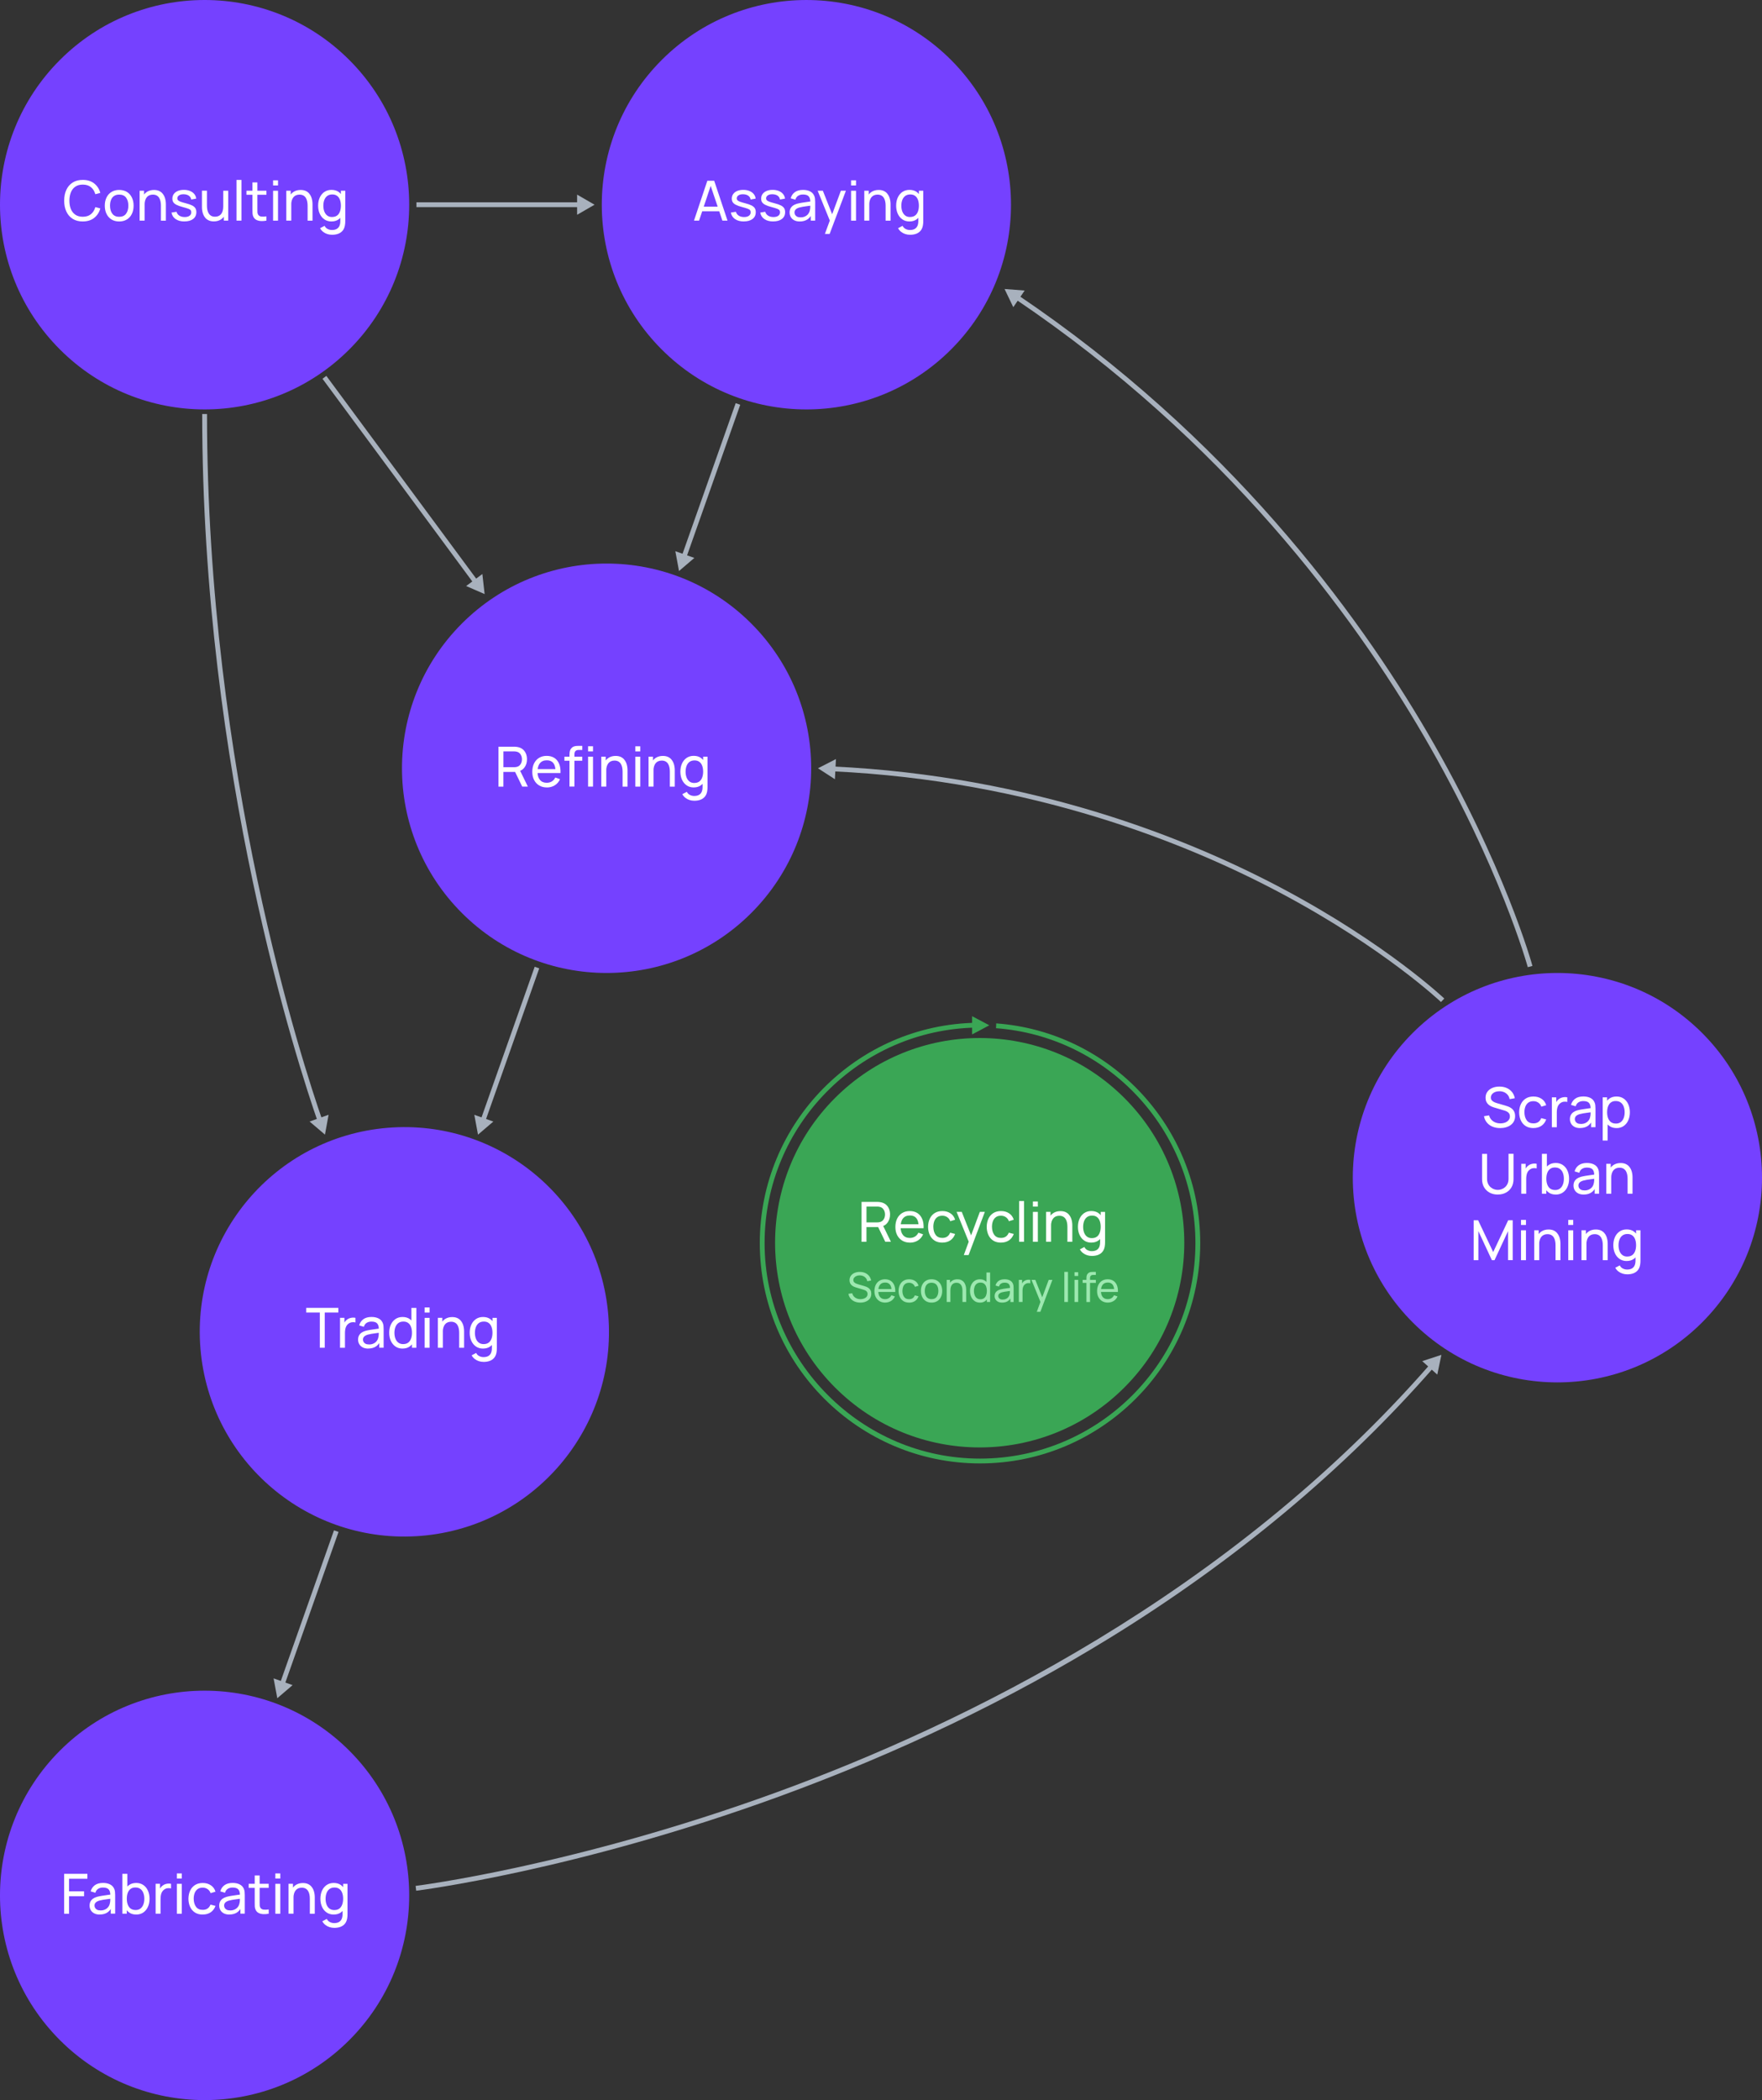 <?xml version="1.0" encoding="UTF-8"?><svg xmlns="http://www.w3.org/2000/svg" viewBox="0 0 732 872"><rect x="0" y="0" width="732" height="872" fill="#333333" stroke="none"/><g id="uuid-4bf53f88-b309-459e-af0e-9d4a5994df05"><g id="uuid-a75f7b4c-4c79-4497-9165-b8be4e95e1f7"><circle cx="85" cy="85" r="85" transform="translate(-35.21 85) rotate(-45)" style="fill:#7541ff;"/></g><g id="uuid-31ad7d41-e088-42c4-aa05-19b401a0b030"><circle cx="335" cy="85" r="85" transform="translate(38.02 261.78) rotate(-45)" style="fill:#7541ff;"/></g><g id="uuid-0c272c15-0975-4f01-91a5-dd3ad4464179"><circle cx="252" cy="319" r="85" transform="translate(-151.76 271.62) rotate(-45)" style="fill:#7541ff;"/></g><g id="uuid-cdaedbf8-73eb-4a3e-ab65-2c7dae9306ed"><circle cx="168" cy="553" r="85" transform="translate(-45.04 15.74) rotate(-4.73)" style="fill:#7541ff;"/></g><g id="uuid-4d51d4db-abe5-4ed7-b609-ce7f87c77f53"><circle cx="85" cy="787" r="85" transform="translate(-531.6 290.61) rotate(-45)" style="fill:#7541ff;"/></g><g id="uuid-72aab71b-7fd9-4491-95fd-b32e3f90517f"><circle cx="647" cy="489" r="85" transform="translate(-156.27 600.72) rotate(-45)" style="fill:#7541ff;"/></g><g id="uuid-b892b028-031f-4c2e-9740-548a37d55f1a"><circle cx="407" cy="516" r="85" transform="translate(-245.66 438.93) rotate(-45)" style="fill:#3aa655;"/></g></g><g id="uuid-a3077e7c-b348-432c-b2cf-042acb819f6f"><g id="uuid-5f7e692a-cc7d-4fbc-9ce9-a87f6e9a0ce6" style="isolation:isolate;"><path d="M405.85,424.67c-.03,.67-.03,1.34,0,2-48.76,.69-88.21,40.56-88.21,89.48s40.15,89.49,89.49,89.49,89.49-40.15,89.49-89.49c0-47.11-36.6-85.81-82.85-89.22,.06-.65,.09-1.33,.08-2,47.32,3.46,84.77,43.03,84.77,91.22,0,50.45-41.04,91.49-91.49,91.49s-91.49-41.04-91.49-91.49c0-50.02,40.35-90.78,90.2-91.48Z" style="fill:#3aa655;"/></g><g id="uuid-92a27744-c760-4090-9099-db0c2d26765d" style="isolation:isolate;"><g id="uuid-4ca6d396-1db5-444d-9480-7a20ac02def7"><polygon points="411 425.72 403.85 429.51 403.85 426.67 403.85 424.78 403.85 421.94 411 425.72" style="fill:#3aa655;"/></g></g><g id="uuid-fe4f5740-8b79-40bf-ad3c-6e7f86610194"><g><path d="M34.39,91.96c-1.65,0-3.05-.36-4.2-1.09-1.15-.73-2.03-1.74-2.63-3.04-.6-1.3-.9-2.79-.9-4.5s.3-3.2,.9-4.5c.6-1.3,1.48-2.31,2.63-3.04s2.55-1.09,4.2-1.09c1.92,0,3.49,.49,4.73,1.46s2.09,2.28,2.56,3.93l-2.08,.55c-.34-1.23-.94-2.21-1.81-2.92-.87-.71-2-1.07-3.4-1.07-1.23,0-2.26,.28-3.08,.84s-1.44,1.34-1.85,2.34c-.41,1-.62,2.16-.63,3.49,0,1.32,.2,2.48,.61,3.48,.41,1,1.04,1.78,1.86,2.35s1.86,.85,3.09,.85c1.4,0,2.54-.36,3.4-1.08,.87-.72,1.47-1.69,1.81-2.92l2.08,.55c-.47,1.64-1.32,2.95-2.56,3.93s-2.82,1.47-4.73,1.47Z" style="fill:#fff;"/><path d="M49.5,91.96c-1.23,0-2.3-.28-3.19-.84s-1.58-1.33-2.06-2.32c-.48-.99-.72-2.12-.72-3.4s.25-2.45,.74-3.43,1.18-1.75,2.08-2.29c.9-.55,1.95-.82,3.16-.82s2.31,.28,3.21,.83,1.58,1.33,2.06,2.31c.48,.98,.72,2.12,.72,3.4s-.24,2.44-.72,3.42c-.48,.99-1.17,1.76-2.07,2.31s-1.96,.83-3.2,.83Zm0-1.94c1.29,0,2.25-.43,2.88-1.29,.63-.86,.94-1.97,.94-3.33s-.32-2.52-.95-3.35-1.59-1.25-2.86-1.25c-.87,0-1.58,.2-2.14,.59-.56,.39-.98,.93-1.25,1.62-.28,.69-.41,1.49-.41,2.39,0,1.4,.32,2.52,.97,3.36s1.59,1.26,2.84,1.26Z" style="fill:#fff;"/><path d="M58.01,91.61v-12.42h1.84v3.32h.23v9.1h-2.07Zm8.85,0v-6.22c0-.59-.05-1.16-.16-1.7s-.28-1.03-.54-1.47-.6-.78-1.03-1.03c-.43-.25-.98-.38-1.64-.38-.51,0-.98,.09-1.4,.26-.42,.17-.78,.44-1.08,.79-.3,.35-.53,.8-.7,1.33-.17,.53-.25,1.16-.25,1.88l-1.35-.41c0-1.2,.22-2.24,.65-3.1,.43-.86,1.04-1.53,1.83-1.99,.79-.46,1.71-.7,2.78-.7,.81,0,1.49,.13,2.06,.38,.57,.25,1.04,.59,1.41,1.01,.38,.42,.67,.89,.89,1.4,.21,.52,.37,1.04,.45,1.58,.09,.53,.13,1.04,.13,1.51v6.87h-2.07Z" style="fill:#fff;"/><path d="M76.62,91.95c-1.48,0-2.69-.32-3.64-.97s-1.53-1.55-1.74-2.72l2.09-.33c.17,.67,.56,1.21,1.16,1.6,.61,.4,1.36,.59,2.25,.59s1.52-.18,2-.53c.48-.35,.72-.83,.72-1.44,0-.35-.08-.64-.24-.86-.16-.22-.49-.42-1-.62-.5-.19-1.26-.42-2.27-.69-1.1-.29-1.96-.59-2.59-.91-.63-.31-1.08-.68-1.35-1.09-.27-.41-.4-.92-.4-1.51,0-.73,.2-1.37,.6-1.92,.4-.55,.96-.97,1.67-1.27,.72-.3,1.55-.45,2.5-.45s1.79,.15,2.53,.45c.74,.3,1.34,.72,1.8,1.27,.46,.55,.73,1.19,.81,1.92l-2.09,.38c-.1-.67-.42-1.19-.96-1.58-.54-.38-1.24-.59-2.09-.61-.81-.03-1.46,.11-1.96,.43-.5,.31-.75,.74-.75,1.28,0,.3,.09,.56,.28,.77,.19,.21,.54,.42,1.05,.61,.51,.19,1.25,.41,2.23,.66,1.1,.28,1.96,.58,2.59,.9,.63,.33,1.08,.71,1.35,1.15,.27,.44,.4,.98,.4,1.63,0,1.2-.44,2.14-1.32,2.82-.88,.69-2.1,1.03-3.65,1.03Z" style="fill:#fff;"/><path d="M88.84,91.93c-.8,0-1.48-.13-2.05-.38s-1.04-.59-1.42-1.01c-.38-.42-.67-.89-.89-1.4-.21-.51-.37-1.04-.45-1.58-.09-.54-.13-1.04-.13-1.51v-6.87h2.07v6.22c0,.58,.05,1.15,.16,1.69,.11,.54,.29,1.03,.55,1.47,.26,.44,.6,.78,1.03,1.04s.98,.38,1.63,.38c.51,0,.98-.09,1.4-.26,.42-.18,.78-.44,1.08-.79,.3-.35,.53-.79,.69-1.33s.24-1.16,.24-1.87l1.35,.41c0,1.2-.22,2.23-.65,3.09-.43,.87-1.04,1.53-1.83,2-.79,.46-1.71,.7-2.78,.7Zm4.14-.32v-3.32h-.23v-9.1h2.06v12.42h-1.83Z" style="fill:#fff;"/><path d="M98.26,91.61v-16.9h2.05v16.9h-2.05Z" style="fill:#fff;"/><path d="M102.38,80.88v-1.69h8.31v1.69h-8.31Zm8.31,10.73c-.74,.15-1.46,.21-2.18,.18-.72-.03-1.36-.17-1.92-.44s-.98-.68-1.28-1.24c-.25-.49-.38-.99-.4-1.49-.02-.5-.03-1.07-.03-1.71v-11.18h2.05v11.09c0,.51,0,.94,.02,1.3,.01,.36,.09,.67,.24,.93,.28,.49,.71,.78,1.32,.86,.6,.08,1.33,.06,2.18-.07v1.76Z" style="fill:#fff;"/><path d="M113.45,77v-2.12h2.05v2.12h-2.05Zm0,14.62v-12.42h2.05v12.42h-2.05Z" style="fill:#fff;"/><path d="M118.94,91.61v-12.42h1.84v3.32h.23v9.1h-2.07Zm8.85,0v-6.22c0-.59-.05-1.16-.16-1.7s-.28-1.03-.54-1.47-.6-.78-1.04-1.03-.98-.38-1.64-.38c-.51,0-.98,.09-1.4,.26-.42,.17-.78,.44-1.08,.79-.3,.35-.53,.8-.7,1.33-.16,.53-.25,1.16-.25,1.88l-1.35-.41c0-1.2,.22-2.24,.65-3.1,.43-.86,1.04-1.53,1.83-1.99,.79-.46,1.71-.7,2.78-.7,.8,0,1.49,.13,2.06,.38,.57,.25,1.04,.59,1.41,1.01,.38,.42,.67,.89,.89,1.4,.21,.52,.37,1.04,.45,1.58,.09,.53,.13,1.04,.13,1.51v6.87h-2.07Z" style="fill:#fff;"/><path d="M137.73,91.96c-1.16,0-2.15-.29-2.98-.87-.83-.58-1.47-1.36-1.92-2.35-.45-.99-.67-2.1-.67-3.35s.22-2.36,.67-3.35c.45-.99,1.09-1.77,1.92-2.34,.83-.57,1.82-.86,2.97-.86s2.16,.28,2.96,.85,1.4,1.35,1.81,2.33c.41,.99,.62,2.11,.62,3.36s-.21,2.35-.62,3.34c-.41,.99-1.01,1.78-1.81,2.36-.8,.58-1.78,.87-2.94,.87Zm.15,5.52c-.65,0-1.29-.1-1.91-.3s-1.19-.5-1.71-.9c-.52-.4-.95-.91-1.29-1.52l1.87-.99c.31,.61,.74,1.05,1.31,1.32,.56,.28,1.14,.41,1.74,.41,.79,0,1.45-.14,1.97-.43,.52-.29,.91-.71,1.16-1.28,.25-.57,.37-1.27,.36-2.12v-3.39h.24v-9.08h1.82v12.5c0,.34,0,.66-.03,.98-.02,.31-.06,.62-.12,.93-.16,.88-.48,1.61-.95,2.18-.48,.57-1.09,1-1.84,1.28s-1.62,.42-2.61,.42Zm.1-7.39c.84,0,1.52-.2,2.06-.6,.54-.4,.93-.96,1.19-1.67,.26-.71,.39-1.52,.39-2.42s-.13-1.73-.39-2.43-.65-1.25-1.18-1.64c-.53-.39-1.2-.59-2.01-.59s-1.54,.21-2.09,.62c-.55,.41-.95,.97-1.22,1.68-.26,.71-.4,1.49-.4,2.37s.13,1.68,.4,2.39c.27,.71,.67,1.27,1.21,1.69s1.22,.62,2.03,.62Z" style="fill:#fff;"/></g></g><g id="uuid-13b15bb8-ffdf-4af7-831e-8151d9a6b7a6"><g><path d="M288.31,91.61l5.54-16.56h2.85l5.54,16.56h-2.13l-5.19-15.36h.64l-5.14,15.36h-2.13Zm2.67-3.88v-1.92h8.6v1.92h-8.6Z" style="fill:#fff;"/><path d="M309.01,91.95c-1.48,0-2.69-.32-3.64-.97s-1.53-1.55-1.74-2.72l2.09-.33c.17,.67,.56,1.21,1.16,1.6,.61,.4,1.36,.59,2.25,.59s1.52-.18,2-.53,.72-.83,.72-1.44c0-.35-.08-.64-.24-.86-.16-.22-.49-.42-.99-.62-.5-.19-1.26-.42-2.27-.69-1.1-.29-1.96-.59-2.59-.91-.63-.31-1.08-.68-1.35-1.09-.27-.41-.4-.92-.4-1.51,0-.73,.2-1.37,.6-1.92,.4-.55,.96-.97,1.67-1.27,.72-.3,1.55-.45,2.5-.45s1.79,.15,2.53,.45c.74,.3,1.34,.72,1.8,1.27,.46,.55,.73,1.19,.81,1.92l-2.09,.38c-.1-.67-.42-1.19-.96-1.58-.54-.38-1.24-.59-2.09-.61-.81-.03-1.46,.11-1.96,.43-.5,.31-.75,.74-.75,1.28,0,.3,.09,.56,.28,.77,.19,.21,.54,.42,1.05,.61,.51,.19,1.25,.41,2.23,.66,1.1,.28,1.96,.58,2.59,.9,.63,.33,1.08,.71,1.35,1.15,.27,.44,.4,.98,.4,1.63,0,1.2-.44,2.14-1.32,2.82s-2.1,1.03-3.65,1.03Z" style="fill:#fff;"/><path d="M321.21,91.95c-1.48,0-2.69-.32-3.64-.97-.95-.65-1.53-1.55-1.74-2.72l2.09-.33c.17,.67,.56,1.21,1.16,1.6,.61,.4,1.36,.59,2.25,.59s1.52-.18,2-.53,.72-.83,.72-1.44c0-.35-.08-.64-.24-.86-.16-.22-.49-.42-.99-.62-.5-.19-1.26-.42-2.27-.69-1.1-.29-1.96-.59-2.59-.91-.63-.31-1.08-.68-1.35-1.09-.27-.41-.4-.92-.4-1.51,0-.73,.2-1.37,.6-1.92,.4-.55,.96-.97,1.67-1.27,.72-.3,1.55-.45,2.5-.45s1.79,.15,2.53,.45c.74,.3,1.34,.72,1.8,1.27,.46,.55,.73,1.19,.81,1.92l-2.09,.38c-.1-.67-.42-1.19-.96-1.58-.54-.38-1.24-.59-2.09-.61-.8-.03-1.46,.11-1.96,.43-.5,.31-.75,.74-.75,1.28,0,.3,.09,.56,.28,.77,.19,.21,.54,.42,1.05,.61,.51,.19,1.25,.41,2.23,.66,1.1,.28,1.96,.58,2.59,.9,.63,.33,1.08,.71,1.35,1.15,.27,.44,.4,.98,.4,1.63,0,1.2-.44,2.14-1.32,2.82-.88,.69-2.1,1.03-3.65,1.03Z" style="fill:#fff;"/><path d="M332.25,91.96c-.93,0-1.7-.17-2.33-.51-.62-.34-1.1-.79-1.41-1.35-.32-.56-.48-1.17-.48-1.84s.12-1.22,.37-1.7c.25-.48,.6-.88,1.05-1.2,.45-.32,.99-.57,1.62-.75,.59-.16,1.25-.3,1.98-.42,.73-.12,1.47-.23,2.23-.33,.75-.1,1.45-.2,2.1-.29l-.74,.43c.02-1.1-.2-1.92-.66-2.45s-1.26-.79-2.4-.79c-.75,0-1.41,.17-1.97,.51-.56,.34-.96,.9-1.19,1.66l-1.94-.59c.3-1.09,.88-1.94,1.74-2.56,.86-.62,1.99-.93,3.39-.93,1.13,0,2.1,.2,2.9,.6,.81,.4,1.39,1.01,1.74,1.82,.18,.38,.29,.8,.33,1.25,.05,.45,.07,.92,.07,1.41v7.68h-1.82v-2.98l.43,.28c-.47,1-1.12,1.76-1.96,2.28-.84,.51-1.86,.77-3.06,.77Zm.31-1.71c.74,0,1.37-.13,1.91-.4,.54-.26,.98-.61,1.31-1.05s.54-.91,.64-1.42c.12-.38,.18-.81,.19-1.28,.01-.47,.02-.83,.02-1.09l.71,.31c-.67,.09-1.32,.18-1.97,.26s-1.25,.17-1.83,.27c-.57,.1-1.09,.21-1.55,.34-.34,.11-.65,.25-.95,.41-.3,.17-.53,.39-.71,.65-.18,.26-.27,.59-.27,.98,0,.34,.09,.66,.26,.97s.44,.56,.8,.75c.36,.19,.84,.29,1.43,.29Z" style="fill:#fff;"/><path d="M342.69,97.13l2.4-6.53,.03,1.93-5.43-13.34h2.15l4.25,10.73h-.74l3.99-10.73h2.08l-6.76,17.94h-1.99Z" style="fill:#fff;"/><path d="M353.57,77v-2.12h2.05v2.12h-2.05Zm0,14.62v-12.42h2.05v12.42h-2.05Z" style="fill:#fff;"/><path d="M359.06,91.61v-12.42h1.84v3.32h.23v9.1h-2.07Zm8.86,0v-6.22c0-.59-.05-1.16-.16-1.7s-.28-1.03-.54-1.47c-.26-.43-.6-.78-1.04-1.03s-.98-.38-1.64-.38c-.51,0-.98,.09-1.4,.26-.42,.17-.78,.44-1.08,.79s-.53,.8-.7,1.33c-.17,.53-.25,1.16-.25,1.88l-1.35-.41c0-1.2,.22-2.24,.65-3.1,.43-.86,1.04-1.53,1.83-1.99,.79-.46,1.71-.7,2.78-.7,.8,0,1.49,.13,2.06,.38,.57,.25,1.04,.59,1.41,1.01,.38,.42,.67,.89,.89,1.4,.21,.52,.37,1.04,.45,1.58,.09,.53,.13,1.04,.13,1.51v6.87h-2.07Z" style="fill:#fff;"/><path d="M377.85,91.96c-1.16,0-2.15-.29-2.98-.87-.83-.58-1.47-1.36-1.91-2.35-.45-.99-.67-2.1-.67-3.35s.22-2.36,.67-3.35c.45-.99,1.09-1.77,1.91-2.34,.83-.57,1.82-.86,2.97-.86s2.16,.28,2.96,.85,1.4,1.35,1.81,2.33c.41,.99,.62,2.11,.62,3.36s-.21,2.35-.62,3.34c-.41,.99-1.01,1.78-1.81,2.36-.8,.58-1.78,.87-2.94,.87Zm.15,5.52c-.65,0-1.29-.1-1.91-.3s-1.19-.5-1.71-.9c-.52-.4-.95-.91-1.29-1.52l1.87-.99c.31,.61,.74,1.05,1.31,1.32,.56,.28,1.14,.41,1.74,.41,.79,0,1.45-.14,1.97-.43,.52-.29,.91-.71,1.16-1.28,.25-.57,.37-1.27,.36-2.12v-3.39h.24v-9.08h1.82v12.5c0,.34,0,.66-.03,.98-.02,.31-.06,.62-.12,.93-.16,.88-.48,1.61-.95,2.18-.48,.57-1.09,1-1.84,1.28s-1.62,.42-2.61,.42Zm.1-7.39c.84,0,1.52-.2,2.06-.6s.93-.96,1.19-1.67c.26-.71,.39-1.52,.39-2.42s-.13-1.73-.39-2.43-.65-1.25-1.18-1.64c-.53-.39-1.2-.59-2.01-.59s-1.54,.21-2.09,.62c-.55,.41-.95,.97-1.22,1.68-.26,.71-.4,1.49-.4,2.37s.13,1.68,.4,2.39c.27,.71,.67,1.27,1.21,1.69s1.22,.62,2.03,.62Z" style="fill:#fff;"/></g></g><g id="uuid-bf68da41-a145-41cf-85ff-213dc6f82bef"><g><path d="M207.09,326.61v-16.56h6.54c.16,0,.35,0,.57,.02,.22,.01,.44,.04,.64,.08,.9,.14,1.65,.44,2.26,.92,.61,.48,1.07,1.08,1.37,1.8,.31,.72,.46,1.53,.46,2.41,0,1.28-.33,2.39-1,3.33-.67,.94-1.64,1.53-2.93,1.77l-.78,.13h-5.09v6.12h-2.05Zm2.05-8.06h4.43c.15,0,.31,0,.5-.02,.19-.02,.37-.04,.53-.08,.53-.12,.96-.35,1.29-.67,.33-.33,.58-.71,.73-1.15s.23-.89,.23-1.35-.08-.91-.23-1.35c-.15-.44-.4-.83-.73-1.16-.33-.33-.76-.55-1.29-.67-.17-.05-.35-.07-.53-.09-.19-.01-.35-.02-.5-.02h-4.43v6.56Zm7.81,8.06l-3.27-6.74,2.02-.62,3.59,7.36h-2.35Z" style="fill:#fff;"/><path d="M227.2,326.96c-1.22,0-2.28-.27-3.19-.81-.91-.54-1.62-1.3-2.12-2.27-.51-.97-.76-2.1-.76-3.4s.25-2.53,.75-3.52c.5-.99,1.19-1.76,2.09-2.3s1.94-.81,3.15-.81,2.31,.29,3.19,.86c.88,.57,1.54,1.4,1.98,2.46s.63,2.33,.57,3.81h-2.07v-.74c-.02-1.53-.33-2.67-.93-3.42-.6-.75-1.49-1.13-2.67-1.13-1.27,0-2.23,.41-2.89,1.22-.66,.81-.99,1.98-.99,3.5s.33,2.6,.99,3.4c.66,.81,1.6,1.21,2.82,1.21,.82,0,1.53-.19,2.14-.56,.61-.38,1.08-.92,1.43-1.62l1.97,.68c-.48,1.1-1.21,1.95-2.18,2.55-.97,.6-2.06,.9-3.26,.9Zm-4.59-5.98v-1.64h9.18v1.64h-9.18Z" style="fill:#fff;"/><path d="M234.48,315.88v-1.69h7.42v1.69h-7.42Zm2.1,10.73v-13.1c0-.32,.02-.65,.05-.98,.03-.33,.1-.66,.21-.98,.11-.32,.28-.61,.53-.88,.28-.31,.59-.54,.93-.67,.34-.13,.68-.22,1.03-.25,.35-.03,.68-.05,1-.05h1.58v1.7h-1.46c-.61,0-1.06,.15-1.36,.44-.3,.3-.45,.74-.45,1.34v13.42h-2.05Zm7.73-14.62v-2.12h2.05v2.12h-2.05Zm0,14.62v-12.42h2.05v12.42h-2.05Z" style="fill:#fff;"/><path d="M249.8,326.61v-12.42h1.84v3.32h.23v9.1h-2.07Zm8.85,0v-6.22c0-.59-.05-1.16-.16-1.7s-.28-1.03-.54-1.47c-.26-.43-.6-.78-1.04-1.03s-.98-.38-1.64-.38c-.51,0-.98,.09-1.4,.26-.42,.17-.78,.44-1.08,.79-.3,.35-.53,.8-.7,1.33-.17,.53-.25,1.16-.25,1.88l-1.35-.41c0-1.2,.22-2.24,.65-3.1,.43-.86,1.04-1.53,1.83-1.99,.79-.46,1.71-.7,2.78-.7,.8,0,1.49,.13,2.06,.38,.57,.25,1.04,.59,1.41,1.01,.38,.42,.67,.89,.89,1.4,.21,.52,.37,1.04,.45,1.58,.09,.53,.13,1.04,.13,1.51v6.87h-2.07Z" style="fill:#fff;"/><path d="M263.94,312v-2.12h2.05v2.12h-2.05Zm0,14.62v-12.42h2.05v12.42h-2.05Z" style="fill:#fff;"/><path d="M269.43,326.61v-12.42h1.84v3.32h.23v9.1h-2.07Zm8.85,0v-6.22c0-.59-.05-1.16-.16-1.7s-.28-1.03-.54-1.47-.6-.78-1.04-1.03-.98-.38-1.64-.38c-.51,0-.98,.09-1.4,.26-.42,.17-.78,.44-1.08,.79-.3,.35-.53,.8-.7,1.33-.17,.53-.25,1.16-.25,1.88l-1.35-.41c0-1.2,.22-2.24,.65-3.1,.43-.86,1.04-1.53,1.83-1.99,.79-.46,1.71-.7,2.78-.7,.81,0,1.49,.13,2.06,.38,.57,.25,1.04,.59,1.41,1.01,.38,.42,.67,.89,.89,1.4,.21,.52,.37,1.04,.45,1.58,.09,.53,.13,1.04,.13,1.51v6.87h-2.07Z" style="fill:#fff;"/><path d="M288.22,326.96c-1.16,0-2.15-.29-2.98-.87-.83-.58-1.47-1.36-1.92-2.35-.45-.99-.67-2.1-.67-3.35s.22-2.36,.67-3.35c.45-.99,1.09-1.77,1.92-2.34s1.82-.86,2.97-.86,2.16,.28,2.96,.85,1.4,1.35,1.81,2.33c.41,.99,.62,2.11,.62,3.36s-.21,2.35-.62,3.34c-.41,.99-1.01,1.78-1.81,2.36-.8,.58-1.78,.87-2.94,.87Zm.15,5.52c-.65,0-1.29-.1-1.91-.3-.62-.2-1.19-.5-1.71-.9-.52-.4-.95-.91-1.29-1.52l1.87-.99c.31,.61,.74,1.05,1.31,1.32,.56,.28,1.14,.41,1.74,.41,.79,0,1.44-.14,1.97-.43,.52-.29,.91-.71,1.16-1.28,.25-.57,.37-1.27,.36-2.12v-3.39h.24v-9.08h1.82v12.5c0,.34,0,.66-.03,.98-.02,.31-.06,.62-.12,.93-.16,.88-.48,1.61-.95,2.18-.48,.57-1.09,1-1.84,1.28s-1.62,.42-2.61,.42Zm.1-7.39c.84,0,1.52-.2,2.06-.6s.93-.96,1.19-1.67c.26-.71,.39-1.52,.39-2.42s-.13-1.73-.39-2.43-.65-1.25-1.18-1.64c-.53-.39-1.2-.59-2.01-.59s-1.54,.21-2.09,.62c-.55,.41-.95,.97-1.22,1.68-.26,.71-.4,1.49-.4,2.37s.13,1.68,.4,2.39c.27,.71,.67,1.27,1.21,1.69s1.22,.62,2.03,.62Z" style="fill:#fff;"/></g></g><g id="uuid-0e9522ae-5bee-493e-94d3-54d4fbb189c0"><g><path d="M132.87,559.61v-14.62h-5.65v-1.94h13.34v1.94h-5.65v14.62h-2.05Z" style="fill:#fff;"/><path d="M141.26,559.61v-12.42h1.83v3l-.3-.39c.15-.38,.34-.74,.57-1.06,.23-.32,.5-.59,.79-.79,.32-.26,.69-.46,1.09-.6,.41-.14,.82-.22,1.24-.25,.42-.03,.82,0,1.18,.09v1.92c-.43-.12-.9-.15-1.41-.09s-.99,.24-1.43,.56c-.4,.28-.71,.63-.93,1.04-.22,.41-.37,.85-.45,1.32-.08,.47-.13,.95-.13,1.44v6.23h-2.06Z" style="fill:#fff;"/><path d="M152.98,559.96c-.93,0-1.7-.17-2.33-.51-.62-.34-1.1-.79-1.41-1.35-.32-.56-.48-1.17-.48-1.84s.12-1.22,.37-1.7c.25-.48,.6-.88,1.05-1.2,.45-.32,.99-.57,1.62-.75,.59-.16,1.25-.3,1.98-.42,.73-.12,1.47-.23,2.23-.33,.75-.1,1.45-.2,2.1-.29l-.74,.42c.02-1.1-.2-1.92-.66-2.45s-1.26-.79-2.4-.79c-.75,0-1.41,.17-1.97,.51-.56,.34-.96,.9-1.19,1.66l-1.94-.59c.3-1.09,.88-1.94,1.74-2.57,.86-.62,1.99-.93,3.39-.93,1.13,0,2.09,.2,2.9,.6,.81,.4,1.39,1.01,1.74,1.82,.18,.38,.29,.8,.33,1.25s.07,.92,.07,1.41v7.68h-1.82v-2.98l.43,.28c-.47,1-1.12,1.76-1.96,2.28-.84,.51-1.86,.77-3.06,.77Zm.31-1.71c.74,0,1.37-.13,1.91-.4,.54-.26,.98-.61,1.31-1.05,.33-.43,.54-.91,.64-1.42,.12-.38,.18-.81,.19-1.28,.01-.47,.02-.83,.02-1.09l.71,.31c-.67,.09-1.32,.18-1.97,.26-.64,.08-1.25,.17-1.83,.27-.57,.1-1.09,.21-1.55,.34-.34,.11-.65,.25-.95,.41-.3,.17-.53,.39-.71,.65-.18,.26-.27,.59-.27,.98,0,.34,.09,.66,.26,.97s.44,.56,.81,.75c.36,.19,.84,.29,1.43,.29Z" style="fill:#fff;"/><path d="M167.26,559.96c-1.16,0-2.15-.29-2.98-.87-.83-.58-1.47-1.36-1.92-2.35-.45-.99-.67-2.1-.67-3.35s.22-2.36,.67-3.35c.45-.99,1.09-1.77,1.92-2.34,.83-.57,1.82-.86,2.97-.86s2.16,.28,2.96,.85,1.4,1.35,1.81,2.33c.41,.99,.62,2.11,.62,3.36s-.21,2.35-.62,3.34c-.41,.99-1.01,1.78-1.81,2.36-.8,.58-1.78,.87-2.94,.87Zm.25-1.87c.84,0,1.52-.2,2.06-.6,.54-.4,.93-.96,1.19-1.67s.39-1.52,.39-2.42-.13-1.73-.39-2.43c-.26-.7-.65-1.25-1.18-1.64-.53-.4-1.2-.59-2.01-.59s-1.54,.21-2.09,.62c-.55,.41-.95,.97-1.22,1.68-.26,.71-.4,1.5-.4,2.37s.13,1.68,.4,2.39,.67,1.27,1.21,1.68,1.22,.62,2.03,.62Zm3.63,1.53v-9.14h-.23v-7.42h2.06v16.56h-1.83Z" style="fill:#fff;"/><path d="M176.42,545v-2.12h2.05v2.12h-2.05Zm0,14.62v-12.42h2.05v12.42h-2.05Z" style="fill:#fff;"/><path d="M181.91,559.61v-12.42h1.84v3.32h.23v9.1h-2.07Zm8.85,0v-6.22c0-.59-.05-1.16-.16-1.7-.1-.54-.28-1.03-.54-1.47s-.6-.78-1.04-1.03-.98-.38-1.64-.38c-.51,0-.98,.09-1.4,.26-.42,.17-.78,.44-1.08,.79-.3,.35-.53,.8-.7,1.33-.17,.53-.25,1.16-.25,1.88l-1.35-.41c0-1.2,.22-2.24,.65-3.1s1.04-1.53,1.83-1.99c.79-.46,1.71-.7,2.78-.7,.81,0,1.49,.13,2.06,.38s1.04,.59,1.41,1.01c.38,.42,.67,.89,.89,1.4s.37,1.04,.45,1.58c.09,.53,.13,1.04,.13,1.51v6.87h-2.07Z" style="fill:#fff;"/><path d="M200.7,559.96c-1.16,0-2.15-.29-2.98-.87-.83-.58-1.47-1.36-1.92-2.35-.45-.99-.67-2.1-.67-3.35s.22-2.36,.67-3.35c.45-.99,1.09-1.77,1.92-2.34s1.82-.86,2.97-.86,2.16,.28,2.96,.85,1.4,1.35,1.81,2.33c.41,.99,.62,2.11,.62,3.36s-.21,2.35-.62,3.34c-.41,.99-1.01,1.78-1.81,2.36-.8,.58-1.78,.87-2.94,.87Zm.15,5.52c-.65,0-1.29-.1-1.91-.3-.62-.2-1.19-.5-1.71-.9s-.95-.91-1.29-1.52l1.87-.99c.31,.61,.74,1.05,1.31,1.32,.56,.28,1.14,.41,1.74,.41,.79,0,1.44-.14,1.97-.43,.52-.29,.91-.71,1.16-1.28s.37-1.27,.36-2.12v-3.39h.24v-9.08h1.82v12.5c0,.34,0,.66-.03,.98-.02,.31-.06,.62-.12,.93-.16,.88-.48,1.61-.95,2.18-.48,.57-1.09,1-1.84,1.28-.75,.28-1.62,.42-2.61,.42Zm.1-7.39c.84,0,1.52-.2,2.06-.6,.54-.4,.93-.96,1.19-1.67s.39-1.52,.39-2.42-.13-1.73-.39-2.43c-.26-.7-.65-1.25-1.18-1.64-.53-.4-1.2-.59-2.01-.59s-1.54,.21-2.09,.62c-.55,.41-.95,.97-1.22,1.68-.26,.71-.4,1.5-.4,2.37s.13,1.68,.4,2.39c.27,.71,.67,1.27,1.21,1.68s1.22,.62,2.03,.62Z" style="fill:#fff;"/></g></g><g id="uuid-cb020984-6cc8-4429-a1fb-bb2055d17473"><g><path d="M26.64,794.61v-16.56h9.66v2.05h-7.61v5.21h6.23v2.05h-6.23v7.26h-2.05Z" style="fill:#fff;"/><path d="M41.44,794.96c-.93,0-1.7-.17-2.33-.51s-1.1-.79-1.41-1.35c-.32-.56-.48-1.17-.48-1.84s.12-1.22,.37-1.7c.25-.48,.6-.88,1.05-1.2,.45-.32,.99-.57,1.62-.75,.59-.16,1.25-.3,1.98-.42,.73-.12,1.47-.23,2.23-.33s1.45-.2,2.1-.29l-.74,.42c.02-1.1-.2-1.92-.66-2.45s-1.26-.79-2.4-.79c-.75,0-1.41,.17-1.97,.51-.56,.34-.96,.9-1.19,1.66l-1.94-.59c.3-1.09,.88-1.94,1.74-2.57,.86-.62,1.99-.93,3.39-.93,1.13,0,2.09,.2,2.9,.6,.81,.4,1.39,1.01,1.74,1.82,.18,.38,.29,.8,.33,1.25s.07,.92,.07,1.41v7.68h-1.82v-2.98l.43,.28c-.47,1-1.12,1.76-1.96,2.28s-1.86,.77-3.06,.77Zm.31-1.71c.74,0,1.37-.13,1.92-.4,.54-.26,.98-.61,1.31-1.05,.33-.43,.54-.91,.64-1.42,.11-.38,.18-.81,.19-1.28,.01-.47,.02-.83,.02-1.09l.71,.31c-.67,.09-1.32,.18-1.97,.26-.64,.08-1.25,.17-1.83,.27-.58,.1-1.09,.21-1.55,.34-.34,.11-.65,.25-.95,.41-.29,.17-.53,.39-.71,.65s-.27,.59-.27,.98c0,.34,.09,.66,.26,.97,.17,.31,.44,.56,.8,.75,.36,.19,.84,.29,1.43,.29Z" style="fill:#fff;"/><path d="M50.84,794.61v-16.56h2.06v7.42h-.23v9.14h-1.83Zm5.72,.34c-1.17,0-2.15-.29-2.94-.87-.8-.58-1.4-1.36-1.81-2.36-.41-.99-.62-2.11-.62-3.34s.21-2.37,.62-3.36c.41-.99,1.02-1.77,1.82-2.33s1.78-.85,2.95-.85,2.14,.29,2.97,.86c.83,.57,1.47,1.35,1.91,2.34,.44,.99,.67,2.1,.67,3.35s-.22,2.36-.67,3.35c-.44,.99-1.08,1.77-1.91,2.35-.83,.58-1.83,.87-2.98,.87Zm-.25-1.87c.82,0,1.5-.21,2.04-.62s.94-.98,1.21-1.68c.27-.71,.4-1.5,.4-2.39s-.13-1.66-.4-2.37c-.26-.71-.67-1.26-1.22-1.68-.55-.41-1.24-.62-2.09-.62s-1.47,.2-2,.59c-.53,.39-.92,.94-1.18,1.64-.26,.7-.39,1.51-.39,2.43s.13,1.71,.39,2.42,.65,1.26,1.19,1.67c.54,.4,1.22,.6,2.06,.6Z" style="fill:#fff;"/><path d="M64.65,794.61v-12.42h1.83v3l-.3-.39c.15-.38,.34-.74,.57-1.06,.23-.32,.5-.59,.79-.79,.32-.26,.69-.46,1.09-.6,.41-.14,.82-.22,1.24-.25,.42-.03,.82,0,1.18,.09v1.92c-.43-.12-.9-.15-1.41-.09s-.99,.24-1.43,.56c-.4,.28-.71,.63-.93,1.04-.22,.41-.37,.85-.45,1.32-.08,.47-.13,.95-.13,1.44v6.23h-2.06Z" style="fill:#fff;"/><path d="M73.47,780v-2.12h2.05v2.12h-2.05Zm0,14.62v-12.42h2.05v12.42h-2.05Z" style="fill:#fff;"/><path d="M84.2,794.96c-1.26,0-2.33-.28-3.2-.84-.88-.56-1.55-1.34-2.01-2.33s-.7-2.12-.71-3.38c.02-1.3,.26-2.44,.73-3.42,.47-.99,1.15-1.75,2.03-2.31,.88-.55,1.94-.83,3.19-.83,1.31,0,2.44,.32,3.39,.97,.95,.64,1.58,1.53,1.9,2.64l-2.02,.61c-.26-.72-.68-1.28-1.27-1.68s-1.26-.6-2.02-.6c-.85,0-1.55,.2-2.1,.59-.55,.4-.96,.94-1.23,1.63-.27,.69-.41,1.49-.41,2.39,.02,1.38,.34,2.49,.96,3.34,.62,.85,1.55,1.27,2.79,1.27,.81,0,1.49-.19,2.02-.56s.94-.91,1.22-1.62l2.07,.54c-.43,1.16-1.1,2.04-2.01,2.66-.91,.61-2.01,.92-3.3,.92Z" style="fill:#fff;"/><path d="M95.29,794.96c-.93,0-1.7-.17-2.33-.51-.62-.34-1.1-.79-1.41-1.35-.32-.56-.48-1.17-.48-1.84s.12-1.22,.37-1.7c.25-.48,.6-.88,1.05-1.2,.45-.32,.99-.57,1.62-.75,.59-.16,1.25-.3,1.98-.42,.73-.12,1.47-.23,2.23-.33,.75-.1,1.45-.2,2.1-.29l-.74,.42c.02-1.1-.2-1.92-.66-2.45s-1.26-.79-2.4-.79c-.75,0-1.41,.17-1.97,.51-.56,.34-.96,.9-1.19,1.66l-1.94-.59c.3-1.09,.88-1.94,1.74-2.57,.86-.62,1.99-.93,3.39-.93,1.13,0,2.09,.2,2.9,.6,.81,.4,1.39,1.01,1.74,1.82,.18,.38,.29,.8,.33,1.25,.05,.45,.07,.92,.07,1.41v7.68h-1.82v-2.98l.43,.28c-.47,1-1.12,1.76-1.96,2.28-.84,.51-1.86,.77-3.06,.77Zm.31-1.71c.74,0,1.37-.13,1.91-.4,.54-.26,.98-.61,1.31-1.05,.33-.43,.54-.91,.64-1.42,.12-.38,.18-.81,.19-1.28,.01-.47,.02-.83,.02-1.09l.71,.31c-.67,.09-1.32,.18-1.97,.26-.64,.08-1.25,.17-1.83,.27-.57,.1-1.09,.21-1.55,.34-.34,.11-.65,.25-.95,.41-.3,.17-.53,.39-.71,.65-.18,.26-.27,.59-.27,.98,0,.34,.09,.66,.26,.97s.44,.56,.81,.75c.36,.19,.84,.29,1.43,.29Z" style="fill:#fff;"/><path d="M103.31,783.88v-1.69h8.31v1.69h-8.31Zm8.31,10.73c-.74,.15-1.46,.21-2.18,.18-.72-.03-1.35-.17-1.91-.44s-.99-.68-1.28-1.24c-.25-.49-.38-.99-.4-1.49s-.03-1.07-.03-1.71v-11.18h2.05v11.09c0,.51,0,.94,.02,1.3,.01,.36,.09,.67,.24,.93,.28,.49,.71,.78,1.32,.86s1.33,.06,2.18-.07v1.76Z" style="fill:#fff;"/><path d="M114.39,780v-2.12h2.05v2.12h-2.05Zm0,14.62v-12.42h2.05v12.42h-2.05Z" style="fill:#fff;"/><path d="M119.87,794.61v-12.42h1.84v3.32h.23v9.1h-2.07Zm8.85,0v-6.22c0-.59-.05-1.16-.16-1.7-.1-.54-.28-1.03-.54-1.47s-.6-.78-1.03-1.03c-.43-.25-.98-.38-1.64-.38-.51,0-.98,.09-1.4,.26-.42,.17-.78,.44-1.08,.79-.3,.35-.53,.8-.7,1.33-.17,.53-.25,1.16-.25,1.88l-1.35-.41c0-1.2,.22-2.24,.65-3.1,.43-.86,1.04-1.53,1.83-1.99,.79-.46,1.71-.7,2.78-.7,.81,0,1.49,.13,2.06,.38s1.04,.59,1.41,1.01c.38,.42,.67,.89,.89,1.4,.21,.52,.37,1.04,.45,1.58,.09,.53,.13,1.04,.13,1.51v6.87h-2.07Z" style="fill:#fff;"/><path d="M138.66,794.96c-1.16,0-2.15-.29-2.98-.87-.83-.58-1.47-1.36-1.91-2.35-.45-.99-.67-2.1-.67-3.35s.22-2.36,.67-3.35c.45-.99,1.09-1.77,1.91-2.34s1.82-.86,2.97-.86,2.16,.28,2.96,.85,1.4,1.35,1.81,2.33c.41,.99,.62,2.11,.62,3.36s-.21,2.35-.62,3.34c-.41,.99-1.01,1.78-1.81,2.36-.8,.58-1.78,.87-2.94,.87Zm.15,5.52c-.65,0-1.29-.1-1.91-.3-.62-.2-1.19-.5-1.71-.9s-.95-.91-1.29-1.52l1.87-.99c.31,.61,.74,1.05,1.31,1.32,.56,.28,1.14,.41,1.74,.41,.79,0,1.44-.14,1.97-.43,.52-.29,.91-.71,1.16-1.28s.37-1.27,.36-2.12v-3.39h.24v-9.08h1.82v12.5c0,.34,0,.66-.03,.98s-.06,.62-.12,.93c-.16,.88-.48,1.61-.95,2.18-.48,.57-1.09,1-1.84,1.28-.75,.28-1.62,.42-2.61,.42Zm.1-7.39c.84,0,1.52-.2,2.06-.6,.54-.4,.93-.96,1.19-1.67,.26-.71,.39-1.52,.39-2.42s-.13-1.73-.39-2.43c-.26-.7-.65-1.25-1.18-1.64-.53-.4-1.2-.59-2.01-.59s-1.54,.21-2.09,.62c-.55,.41-.95,.97-1.22,1.68-.26,.71-.4,1.5-.4,2.37s.13,1.68,.4,2.39c.27,.71,.67,1.27,1.21,1.68s1.22,.62,2.03,.62Z" style="fill:#fff;"/></g></g><g id="uuid-8319a85c-de3c-4fd9-b3f1-7070aef3928b"><g><path d="M623.18,468.4c-1.17,0-2.23-.2-3.17-.6-.94-.4-1.71-.97-2.32-1.71-.61-.74-1.01-1.62-1.19-2.63l2.12-.33c.27,1.04,.83,1.86,1.67,2.44,.85,.59,1.85,.88,3,.88,.74,0,1.42-.12,2.02-.35,.6-.23,1.08-.57,1.43-1.01,.35-.44,.53-.96,.53-1.55,0-.37-.06-.68-.19-.95s-.3-.49-.52-.68c-.22-.19-.47-.35-.74-.48-.28-.13-.56-.24-.86-.32l-4.22-1.25c-.46-.14-.9-.31-1.33-.52-.43-.21-.81-.48-1.15-.79s-.61-.7-.8-1.15c-.2-.45-.3-.98-.3-1.59,0-.98,.25-1.82,.77-2.51,.51-.69,1.2-1.23,2.08-1.59,.87-.37,1.86-.55,2.96-.54,1.11,0,2.11,.21,2.98,.59,.88,.39,1.61,.94,2.19,1.66,.58,.72,.97,1.58,1.17,2.59l-2.17,.38c-.11-.67-.37-1.25-.76-1.74-.4-.49-.89-.86-1.48-1.13s-1.24-.4-1.94-.41c-.67,0-1.28,.1-1.83,.32-.54,.22-.98,.53-1.3,.93-.32,.39-.48,.85-.48,1.36s.15,.92,.44,1.22c.29,.31,.65,.56,1.08,.74,.43,.18,.84,.33,1.25,.44l3.15,.91c.36,.1,.78,.24,1.25,.41,.47,.18,.93,.42,1.37,.74,.44,.32,.81,.74,1.1,1.27,.29,.53,.44,1.19,.44,1.98s-.16,1.51-.48,2.13c-.32,.62-.76,1.14-1.33,1.56s-1.23,.74-1.98,.96c-.75,.22-1.56,.33-2.42,.33Z" style="fill:#fff;"/><path d="M637.03,468.4c-1.26,0-2.33-.28-3.2-.84-.88-.56-1.55-1.34-2.01-2.33s-.7-2.12-.71-3.38c.02-1.3,.26-2.44,.73-3.42,.47-.99,1.15-1.75,2.03-2.31,.88-.55,1.94-.83,3.19-.83,1.31,0,2.44,.32,3.39,.97,.95,.64,1.58,1.53,1.9,2.64l-2.02,.61c-.26-.72-.68-1.28-1.27-1.68s-1.26-.6-2.02-.6c-.85,0-1.55,.2-2.1,.59-.55,.4-.96,.94-1.23,1.63-.27,.69-.41,1.49-.41,2.39,.02,1.38,.34,2.49,.96,3.34,.62,.85,1.55,1.27,2.79,1.27,.81,0,1.49-.19,2.02-.56s.94-.91,1.22-1.62l2.07,.54c-.43,1.16-1.1,2.04-2.01,2.66-.91,.61-2.01,.92-3.3,.92Z" style="fill:#fff;"/><path d="M644.7,468.05v-12.42h1.83v3l-.3-.39c.15-.38,.34-.74,.57-1.06,.23-.32,.5-.59,.79-.79,.32-.26,.69-.46,1.09-.6,.41-.14,.82-.22,1.24-.25,.42-.03,.82,0,1.18,.09v1.92c-.43-.12-.9-.15-1.41-.09-.51,.05-.99,.24-1.43,.56-.4,.28-.71,.63-.93,1.04-.22,.41-.37,.85-.45,1.32-.08,.47-.13,.95-.13,1.44v6.23h-2.06Z" style="fill:#fff;"/><path d="M656.42,468.4c-.93,0-1.7-.17-2.33-.51s-1.1-.79-1.41-1.35c-.32-.56-.48-1.17-.48-1.84s.12-1.22,.37-1.7c.25-.48,.6-.88,1.05-1.2,.45-.32,.99-.57,1.62-.75,.59-.16,1.25-.3,1.98-.42,.73-.12,1.47-.23,2.23-.33s1.45-.2,2.1-.29l-.74,.42c.02-1.1-.2-1.92-.66-2.45-.46-.53-1.26-.79-2.4-.79-.75,0-1.41,.17-1.97,.51-.56,.34-.96,.9-1.19,1.66l-1.94-.59c.3-1.09,.88-1.94,1.74-2.57,.86-.62,1.99-.93,3.39-.93,1.13,0,2.09,.2,2.9,.6,.81,.4,1.39,1.01,1.74,1.82,.18,.38,.29,.8,.33,1.25s.07,.92,.07,1.41v7.68h-1.82v-2.98l.43,.28c-.47,1-1.12,1.76-1.96,2.28s-1.86,.77-3.06,.77Zm.31-1.71c.74,0,1.37-.13,1.92-.4,.54-.26,.98-.61,1.31-1.05,.33-.43,.54-.91,.64-1.42,.11-.38,.18-.81,.19-1.28,.01-.47,.02-.83,.02-1.09l.71,.31c-.67,.09-1.32,.18-1.97,.26-.64,.08-1.25,.17-1.83,.27-.58,.1-1.09,.21-1.55,.34-.34,.11-.65,.25-.95,.41-.29,.17-.53,.39-.71,.65s-.27,.59-.27,.98c0,.34,.09,.66,.26,.97,.17,.31,.44,.56,.8,.75,.36,.19,.84,.29,1.43,.29Z" style="fill:#fff;"/><path d="M665.82,473.57v-17.94h1.83v9.14h.23v8.8h-2.06Zm5.72-5.17c-1.17,0-2.15-.29-2.94-.87-.8-.58-1.4-1.36-1.81-2.36-.41-.99-.62-2.11-.62-3.34s.21-2.37,.62-3.36c.41-.99,1.02-1.77,1.82-2.33s1.78-.85,2.95-.85,2.14,.29,2.97,.86c.83,.57,1.47,1.35,1.91,2.34,.44,.99,.67,2.1,.67,3.35s-.22,2.36-.67,3.35c-.44,.99-1.08,1.77-1.91,2.35-.83,.58-1.83,.87-2.98,.87Zm-.25-1.87c.82,0,1.5-.21,2.04-.62s.94-.98,1.21-1.68c.27-.71,.4-1.5,.4-2.39s-.13-1.66-.4-2.37c-.26-.71-.67-1.26-1.22-1.68-.55-.41-1.24-.62-2.09-.62s-1.47,.2-2,.59c-.53,.39-.92,.94-1.18,1.64-.26,.7-.39,1.51-.39,2.43s.13,1.71,.39,2.42,.65,1.26,1.19,1.67c.54,.4,1.22,.6,2.06,.6Z" style="fill:#fff;"/><path d="M622.24,496c-1.28,0-2.41-.26-3.39-.79s-1.75-1.27-2.31-2.23c-.56-.95-.83-2.08-.83-3.36v-10.51h2.07s0,10.34,0,10.34c0,.78,.13,1.46,.4,2.04,.26,.58,.62,1.06,1.05,1.44,.44,.38,.92,.67,1.44,.86,.52,.19,1.05,.28,1.57,.28s1.06-.1,1.59-.29c.53-.19,1.01-.48,1.44-.86,.43-.38,.78-.86,1.04-1.44,.26-.58,.39-1.26,.39-2.04v-10.35h2.07v10.52c0,1.28-.28,2.4-.83,3.36-.56,.96-1.32,1.7-2.31,2.23-.98,.53-2.11,.79-3.39,.79Z" style="fill:#fff;"/><path d="M631.99,495.65v-12.42h1.83v3l-.3-.39c.15-.38,.34-.74,.57-1.06s.5-.59,.79-.79c.32-.26,.69-.46,1.09-.6,.41-.14,.82-.22,1.24-.25,.42-.03,.82,0,1.18,.09v1.92c-.43-.12-.9-.15-1.41-.09-.51,.05-.99,.24-1.43,.56-.4,.28-.71,.63-.93,1.04-.22,.41-.37,.84-.45,1.32s-.13,.95-.13,1.44v6.23h-2.06Z" style="fill:#fff;"/><path d="M640.57,495.65v-16.56h2.06v7.42h-.23v9.14h-1.83Zm5.72,.35c-1.17,0-2.15-.29-2.94-.87-.8-.58-1.4-1.37-1.81-2.36-.41-.99-.62-2.11-.62-3.34s.21-2.37,.62-3.36,1.02-1.77,1.82-2.33c.8-.57,1.78-.85,2.95-.85s2.14,.29,2.97,.86c.83,.57,1.47,1.35,1.91,2.34,.44,.99,.67,2.1,.67,3.35s-.22,2.36-.67,3.35c-.44,.99-1.08,1.77-1.91,2.35-.83,.58-1.83,.87-2.98,.87Zm-.25-1.88c.82,0,1.5-.21,2.04-.62s.94-.98,1.21-1.68c.27-.71,.4-1.5,.4-2.39s-.13-1.66-.4-2.37c-.26-.71-.67-1.27-1.22-1.68-.55-.41-1.24-.62-2.09-.62s-1.47,.2-2,.59c-.53,.39-.92,.94-1.18,1.64s-.39,1.51-.39,2.43,.13,1.71,.39,2.42c.26,.71,.65,1.27,1.19,1.67s1.22,.6,2.06,.6Z" style="fill:#fff;"/><path d="M657.91,496c-.93,0-1.7-.17-2.33-.51-.62-.34-1.1-.79-1.41-1.35-.32-.56-.48-1.17-.48-1.84s.12-1.22,.37-1.7,.6-.88,1.05-1.2c.45-.32,.99-.57,1.62-.75,.59-.16,1.25-.3,1.98-.42,.73-.12,1.47-.23,2.23-.33,.75-.1,1.45-.2,2.1-.29l-.74,.43c.02-1.1-.2-1.92-.66-2.45-.46-.53-1.26-.79-2.4-.79-.75,0-1.41,.17-1.97,.51s-.96,.9-1.19,1.66l-1.94-.59c.3-1.09,.88-1.94,1.74-2.56,.86-.62,1.99-.93,3.39-.93,1.13,0,2.09,.2,2.9,.6,.81,.4,1.39,1.01,1.74,1.82,.18,.38,.29,.8,.33,1.25,.05,.45,.07,.92,.07,1.41v7.68h-1.82v-2.98l.43,.28c-.47,1-1.12,1.76-1.96,2.28s-1.86,.77-3.06,.77Zm.31-1.71c.74,0,1.37-.13,1.92-.4s.98-.61,1.31-1.05c.33-.43,.54-.91,.64-1.42,.11-.38,.18-.81,.19-1.28,.01-.47,.02-.83,.02-1.09l.71,.31c-.67,.09-1.32,.18-1.97,.26-.64,.08-1.25,.17-1.83,.27-.58,.1-1.09,.21-1.55,.34-.34,.11-.65,.25-.95,.41-.3,.17-.53,.38-.71,.65s-.27,.59-.27,.98c0,.34,.09,.66,.26,.97,.17,.31,.44,.56,.81,.75,.36,.19,.84,.29,1.43,.29Z" style="fill:#fff;"/><path d="M667.31,495.65v-12.42h1.84v3.32h.23v9.1h-2.07Zm8.85,0v-6.22c0-.59-.05-1.16-.16-1.7-.1-.54-.28-1.03-.54-1.47-.26-.43-.6-.78-1.03-1.03-.43-.25-.98-.38-1.64-.38-.51,0-.98,.09-1.4,.26-.42,.17-.78,.43-1.08,.79-.3,.35-.53,.8-.7,1.33-.17,.53-.25,1.16-.25,1.88l-1.35-.41c0-1.2,.22-2.24,.65-3.1,.43-.86,1.04-1.53,1.83-1.99,.79-.46,1.71-.7,2.78-.7,.81,0,1.49,.13,2.06,.38s1.04,.59,1.41,1.01c.38,.42,.67,.88,.89,1.4,.21,.52,.37,1.04,.45,1.58,.09,.53,.13,1.04,.13,1.51v6.87h-2.07Z" style="fill:#fff;"/><path d="M612.21,523.25v-16.56h1.86l6.26,13.19,6.22-13.19h1.89v16.55h-1.94v-12.05l-5.62,12.06h-1.09l-5.62-12.06v12.06h-1.94Z" style="fill:#fff;"/><path d="M631.89,508.64v-2.12h2.05v2.12h-2.05Zm0,14.62v-12.42h2.05v12.42h-2.05Z" style="fill:#fff;"/><path d="M637.38,523.25v-12.42h1.84v3.32h.23v9.1h-2.07Zm8.85,0v-6.22c0-.59-.05-1.16-.16-1.7-.1-.54-.28-1.03-.54-1.47-.26-.43-.6-.78-1.04-1.03s-.98-.38-1.64-.38c-.51,0-.98,.09-1.4,.26s-.78,.44-1.08,.79-.53,.79-.7,1.33-.25,1.16-.25,1.88l-1.35-.41c0-1.2,.22-2.24,.65-3.1,.43-.86,1.04-1.53,1.83-1.99,.79-.46,1.71-.7,2.78-.7,.81,0,1.49,.13,2.06,.38s1.04,.59,1.41,1.01,.67,.89,.89,1.4c.21,.52,.37,1.04,.45,1.58,.09,.53,.13,1.04,.13,1.51v6.87h-2.07Z" style="fill:#fff;"/><path d="M651.52,508.64v-2.12h2.05v2.12h-2.05Zm0,14.62v-12.42h2.05v12.42h-2.05Z" style="fill:#fff;"/><path d="M657.01,523.25v-12.42h1.84v3.32h.23v9.1h-2.07Zm8.85,0v-6.22c0-.59-.05-1.16-.16-1.7-.1-.54-.28-1.03-.54-1.47-.26-.43-.6-.78-1.04-1.03s-.98-.38-1.64-.38c-.51,0-.98,.09-1.4,.26s-.78,.44-1.08,.79c-.3,.35-.53,.79-.7,1.33-.16,.53-.25,1.16-.25,1.88l-1.35-.41c0-1.2,.22-2.24,.65-3.1,.43-.86,1.04-1.53,1.83-1.99,.79-.46,1.71-.7,2.78-.7,.8,0,1.49,.13,2.06,.38,.57,.25,1.04,.59,1.41,1.01,.38,.42,.67,.89,.89,1.4,.21,.52,.37,1.04,.45,1.58,.09,.53,.13,1.04,.13,1.51v6.87h-2.07Z" style="fill:#fff;"/><path d="M675.8,523.6c-1.16,0-2.15-.29-2.98-.87-.83-.58-1.47-1.36-1.92-2.35-.45-.99-.67-2.1-.67-3.35s.22-2.36,.67-3.35c.45-.99,1.09-1.77,1.92-2.34,.83-.57,1.82-.86,2.97-.86s2.16,.28,2.96,.85,1.4,1.35,1.81,2.33c.41,.99,.62,2.11,.62,3.36s-.21,2.35-.62,3.34-1.01,1.78-1.81,2.36-1.78,.87-2.94,.87Zm.15,5.52c-.65,0-1.29-.1-1.91-.3s-1.19-.5-1.71-.9-.95-.91-1.29-1.52l1.87-.99c.31,.61,.74,1.05,1.31,1.32,.56,.28,1.14,.41,1.74,.41,.79,0,1.45-.14,1.97-.43,.52-.29,.91-.71,1.16-1.28,.25-.57,.37-1.27,.36-2.12v-3.39h.24v-9.08h1.82v12.5c0,.34,0,.66-.03,.98-.02,.31-.06,.62-.12,.93-.16,.88-.48,1.61-.95,2.18-.48,.57-1.09,1-1.84,1.28-.75,.28-1.62,.42-2.61,.42Zm.1-7.39c.84,0,1.52-.2,2.06-.6,.54-.4,.93-.96,1.19-1.67s.39-1.52,.39-2.42-.13-1.73-.39-2.43c-.26-.7-.65-1.25-1.18-1.64-.53-.39-1.2-.59-2.01-.59s-1.54,.21-2.09,.62c-.55,.41-.95,.97-1.22,1.68-.26,.71-.4,1.5-.4,2.37s.13,1.68,.4,2.39c.27,.71,.67,1.27,1.21,1.69s1.22,.62,2.03,.62Z" style="fill:#fff;"/></g></g><g id="uuid-e6760b27-3849-4e2a-abd0-1bc78e972bcb"><g><path d="M357.92,515.61v-16.56h6.54c.16,0,.35,0,.57,.02s.44,.04,.64,.08c.9,.14,1.65,.44,2.26,.92s1.07,1.08,1.37,1.8c.31,.72,.46,1.53,.46,2.41,0,1.28-.33,2.39-1,3.33s-1.64,1.53-2.93,1.77l-.78,.13h-5.09v6.12h-2.05Zm2.05-8.06h4.43c.15,0,.31,0,.5-.02,.19-.01,.37-.04,.53-.08,.53-.12,.96-.35,1.29-.67,.33-.33,.58-.71,.73-1.15,.15-.44,.23-.89,.23-1.35s-.08-.91-.23-1.35c-.15-.44-.4-.83-.73-1.16-.33-.33-.77-.55-1.29-.67-.17-.05-.35-.08-.53-.09-.19-.01-.35-.02-.5-.02h-4.43v6.55Zm7.81,8.06l-3.27-6.74,2.02-.62,3.59,7.36h-2.35Z" style="fill:#fff;"/><path d="M378.04,515.96c-1.22,0-2.28-.27-3.19-.81-.91-.54-1.62-1.3-2.12-2.27s-.76-2.1-.76-3.4,.25-2.53,.75-3.52c.5-.99,1.19-1.76,2.09-2.3,.89-.54,1.94-.81,3.15-.81s2.31,.29,3.19,.86,1.54,1.4,1.98,2.46,.63,2.33,.57,3.81h-2.07v-.74c-.02-1.53-.33-2.67-.93-3.42s-1.49-1.13-2.67-1.13c-1.27,0-2.23,.41-2.89,1.22-.66,.81-.99,1.98-.99,3.5s.33,2.6,.99,3.4c.66,.8,1.6,1.21,2.82,1.21,.82,0,1.53-.19,2.14-.56,.61-.38,1.08-.92,1.43-1.62l1.97,.68c-.48,1.1-1.21,1.95-2.18,2.55s-2.06,.9-3.26,.9Zm-4.59-5.98v-1.64h9.18v1.64h-9.18Z" style="fill:#fff;"/><path d="M391.47,515.96c-1.26,0-2.33-.28-3.2-.84s-1.55-1.34-2.01-2.33-.7-2.12-.71-3.38c.02-1.3,.26-2.44,.73-3.42,.47-.99,1.15-1.75,2.03-2.31,.88-.55,1.94-.83,3.19-.83,1.31,0,2.44,.32,3.39,.97,.95,.64,1.58,1.53,1.9,2.64l-2.02,.61c-.26-.72-.68-1.28-1.27-1.68s-1.26-.6-2.02-.6c-.85,0-1.55,.2-2.1,.59-.55,.4-.96,.94-1.23,1.63-.27,.69-.41,1.49-.41,2.39,.02,1.38,.33,2.49,.96,3.34s1.55,1.27,2.79,1.27c.81,0,1.49-.19,2.02-.56s.94-.91,1.22-1.62l2.07,.54c-.43,1.16-1.1,2.04-2.01,2.66-.91,.61-2.01,.92-3.3,.92Z" style="fill:#fff;"/><path d="M400.4,521.13l2.4-6.53,.03,1.93-5.43-13.34h2.15l4.26,10.73h-.74l3.99-10.73h2.08l-6.76,17.94h-1.99Z" style="fill:#fff;"/><path d="M415.83,515.96c-1.26,0-2.33-.28-3.2-.84-.88-.56-1.55-1.34-2.01-2.33s-.7-2.12-.71-3.38c.02-1.3,.26-2.44,.73-3.42,.47-.99,1.15-1.75,2.03-2.31,.88-.55,1.94-.83,3.19-.83,1.31,0,2.44,.32,3.39,.97,.95,.64,1.58,1.53,1.9,2.64l-2.02,.61c-.26-.72-.68-1.28-1.27-1.68s-1.26-.6-2.02-.6c-.85,0-1.55,.2-2.1,.59-.55,.4-.96,.94-1.23,1.63-.27,.69-.41,1.49-.41,2.39,.02,1.38,.34,2.49,.96,3.34,.62,.85,1.55,1.27,2.79,1.27,.81,0,1.49-.19,2.02-.56s.94-.91,1.22-1.62l2.07,.54c-.43,1.16-1.1,2.04-2.01,2.66-.91,.61-2.01,.92-3.3,.92Z" style="fill:#fff;"/><path d="M423.38,515.61v-16.91h2.05v16.91h-2.05Z" style="fill:#fff;"/><path d="M429.11,501v-2.12h2.05v2.12h-2.05Zm0,14.62v-12.42h2.05v12.42h-2.05Z" style="fill:#fff;"/><path d="M434.59,515.61v-12.42h1.84v3.32h.23v9.1h-2.07Zm8.85,0v-6.22c0-.59-.05-1.16-.16-1.7-.1-.54-.28-1.03-.54-1.47s-.6-.78-1.04-1.03-.98-.38-1.64-.38c-.51,0-.98,.09-1.4,.26-.42,.17-.78,.44-1.08,.79-.3,.35-.53,.8-.7,1.33-.16,.53-.25,1.16-.25,1.88l-1.35-.41c0-1.2,.22-2.24,.65-3.1s1.04-1.53,1.83-1.99c.79-.46,1.71-.7,2.78-.7,.8,0,1.49,.13,2.06,.38,.57,.25,1.04,.59,1.41,1.01,.38,.42,.67,.89,.89,1.4,.21,.52,.37,1.04,.45,1.58,.09,.53,.13,1.04,.13,1.51v6.87h-2.07Z" style="fill:#fff;"/><path d="M453.38,515.96c-1.16,0-2.15-.29-2.98-.87-.83-.58-1.47-1.36-1.92-2.35-.45-.99-.67-2.1-.67-3.35s.22-2.36,.67-3.35c.45-.99,1.09-1.77,1.92-2.34,.83-.57,1.82-.86,2.97-.86s2.16,.28,2.96,.85,1.4,1.35,1.81,2.33c.41,.99,.62,2.11,.62,3.36s-.21,2.35-.62,3.34c-.41,.99-1.01,1.78-1.81,2.36-.8,.58-1.78,.87-2.94,.87Zm.15,5.52c-.65,0-1.29-.1-1.91-.3-.62-.2-1.19-.5-1.71-.9s-.95-.91-1.29-1.52l1.87-.99c.31,.61,.74,1.05,1.31,1.32,.56,.28,1.14,.41,1.74,.41,.79,0,1.45-.14,1.97-.43,.52-.29,.91-.71,1.16-1.28,.25-.57,.37-1.27,.36-2.12v-3.39h.24v-9.08h1.82v12.5c0,.34,0,.66-.03,.98-.02,.31-.06,.62-.12,.93-.16,.88-.48,1.61-.95,2.18-.48,.57-1.09,1-1.84,1.28-.75,.28-1.62,.42-2.61,.42Zm.1-7.39c.84,0,1.52-.2,2.06-.6,.54-.4,.93-.96,1.19-1.67s.39-1.52,.39-2.42-.13-1.73-.39-2.43c-.26-.7-.65-1.25-1.18-1.64-.53-.4-1.2-.59-2.01-.59s-1.54,.21-2.09,.62c-.55,.41-.95,.97-1.22,1.68-.26,.71-.4,1.5-.4,2.37s.13,1.68,.4,2.39,.67,1.27,1.21,1.68,1.22,.62,2.03,.62Z" style="fill:#fff;"/><path d="M357.41,540.87c-.87,0-1.65-.15-2.34-.44-.69-.29-1.27-.72-1.72-1.26-.45-.55-.74-1.19-.88-1.94l1.56-.25c.2,.77,.61,1.37,1.24,1.81,.63,.43,1.36,.65,2.21,.65,.55,0,1.05-.09,1.49-.26s.8-.42,1.06-.74c.26-.32,.39-.71,.39-1.15,0-.27-.05-.51-.14-.7-.09-.2-.22-.36-.38-.5-.16-.14-.34-.26-.55-.35-.2-.1-.42-.18-.64-.24l-3.12-.93c-.34-.1-.67-.23-.99-.39-.32-.16-.6-.35-.85-.59-.25-.24-.45-.52-.6-.85-.15-.33-.22-.72-.22-1.18,0-.72,.19-1.34,.57-1.86,.38-.51,.89-.91,1.53-1.18,.65-.27,1.37-.41,2.18-.4,.82,0,1.56,.15,2.21,.44s1.19,.7,1.62,1.23c.43,.53,.72,1.17,.86,1.91l-1.61,.28c-.08-.5-.27-.93-.57-1.29-.29-.36-.66-.64-1.09-.83s-.92-.3-1.44-.3c-.5,0-.95,.07-1.35,.24-.4,.16-.72,.39-.96,.68-.24,.29-.36,.63-.36,1.01s.11,.68,.32,.91c.22,.23,.48,.41,.79,.54,.31,.13,.62,.24,.92,.33l2.33,.67c.27,.07,.57,.18,.92,.31,.35,.13,.69,.31,1.02,.55s.6,.55,.82,.94c.22,.39,.32,.88,.32,1.47s-.12,1.11-.35,1.57-.56,.84-.98,1.15c-.42,.31-.91,.54-1.46,.71s-1.15,.24-1.78,.24Z" style="fill:#9de8b0;"/><path d="M367.76,540.87c-.9,0-1.69-.2-2.36-.6-.67-.4-1.19-.96-1.57-1.67s-.56-1.55-.56-2.51,.18-1.87,.55-2.61c.37-.73,.88-1.3,1.54-1.7s1.44-.6,2.32-.6,1.71,.21,2.36,.64c.65,.43,1.14,1.03,1.46,1.82,.33,.79,.47,1.73,.42,2.81h-1.53v-.54c-.02-1.13-.25-1.97-.69-2.53-.44-.56-1.1-.84-1.97-.84-.94,0-1.65,.3-2.13,.9s-.73,1.46-.73,2.58,.24,1.92,.73,2.52c.49,.6,1.18,.89,2.08,.89,.61,0,1.13-.14,1.58-.42,.45-.28,.8-.68,1.05-1.2l1.45,.5c-.36,.81-.89,1.44-1.61,1.88-.72,.44-1.52,.67-2.41,.67Zm-3.39-4.42v-1.22h6.78v1.22h-6.78Z" style="fill:#9de8b0;"/><path d="M377.68,540.87c-.93,0-1.72-.21-2.37-.62-.65-.42-1.14-.99-1.48-1.72-.34-.73-.52-1.56-.53-2.5,.01-.96,.19-1.8,.54-2.53,.35-.73,.85-1.3,1.5-1.7,.65-.41,1.44-.61,2.35-.61,.97,0,1.8,.24,2.5,.71,.7,.48,1.17,1.13,1.41,1.96l-1.5,.45c-.19-.53-.51-.95-.94-1.24s-.93-.44-1.49-.44c-.63,0-1.15,.15-1.56,.44s-.71,.69-.91,1.21-.3,1.1-.31,1.76c.01,1.02,.25,1.84,.71,2.47,.46,.63,1.15,.94,2.06,.94,.6,0,1.1-.14,1.5-.41,.4-.27,.7-.67,.9-1.19l1.53,.4c-.32,.86-.81,1.51-1.49,1.96s-1.49,.68-2.44,.68Z" style="fill:#9de8b0;"/><path d="M387.01,540.87c-.91,0-1.7-.21-2.36-.62-.66-.41-1.17-.99-1.53-1.72-.36-.73-.54-1.57-.54-2.52s.18-1.81,.54-2.53c.36-.72,.88-1.29,1.54-1.7s1.44-.61,2.34-.61,1.71,.21,2.37,.62c.66,.41,1.17,.98,1.53,1.71,.35,.73,.53,1.57,.53,2.51s-.18,1.8-.54,2.53c-.36,.73-.87,1.3-1.53,1.71-.66,.41-1.45,.62-2.36,.62Zm0-1.44c.95,0,1.66-.32,2.12-.95,.46-.63,.7-1.46,.7-2.46s-.24-1.86-.71-2.48c-.47-.62-1.18-.92-2.12-.92-.64,0-1.17,.14-1.58,.43-.41,.29-.72,.69-.93,1.2-.2,.51-.31,1.1-.31,1.77,0,1.03,.24,1.86,.71,2.48,.48,.62,1.18,.93,2.1,.93Z" style="fill:#9de8b0;"/><path d="M393.3,540.61v-9.18h1.36v2.46h.17v6.72h-1.53Zm6.54,0v-4.6c0-.44-.04-.86-.11-1.26-.08-.4-.21-.76-.4-1.08s-.44-.57-.77-.76c-.32-.19-.72-.28-1.21-.28-.38,0-.72,.06-1.03,.19-.31,.13-.57,.32-.79,.58s-.39,.59-.51,.98c-.12,.39-.18,.86-.18,1.39l-.99-.31c0-.89,.16-1.65,.48-2.29,.32-.64,.77-1.13,1.35-1.47,.58-.34,1.27-.51,2.05-.51,.6,0,1.1,.09,1.52,.28,.42,.19,.77,.44,1.05,.74,.28,.31,.5,.65,.65,1.04,.16,.38,.27,.77,.34,1.16,.06,.39,.1,.77,.1,1.12v5.07h-1.53Z" style="fill:#9de8b0;"/><path d="M407.1,540.87c-.86,0-1.59-.21-2.2-.64s-1.08-1.01-1.42-1.74-.5-1.56-.5-2.47,.17-1.74,.5-2.47c.33-.73,.8-1.31,1.42-1.73s1.34-.63,2.19-.63,1.6,.21,2.18,.63c.59,.42,1.04,.99,1.34,1.73,.3,.73,.45,1.56,.45,2.48s-.15,1.74-.45,2.47c-.3,.73-.75,1.31-1.34,1.74s-1.31,.64-2.18,.64Zm.19-1.39c.62,0,1.12-.15,1.52-.45,.4-.3,.69-.71,.88-1.23,.19-.52,.29-1.12,.29-1.79s-.1-1.28-.29-1.8c-.19-.52-.48-.92-.87-1.21-.39-.29-.89-.44-1.49-.44s-1.14,.15-1.54,.46c-.41,.31-.71,.72-.9,1.24s-.29,1.11-.29,1.75,.1,1.24,.3,1.76c.2,.52,.5,.94,.9,1.25,.4,.31,.9,.46,1.5,.46Zm2.69,1.13v-6.76h-.17v-5.48h1.52v12.24h-1.35Z" style="fill:#9de8b0;"/><path d="M416.32,540.87c-.69,0-1.26-.13-1.72-.38s-.81-.58-1.05-1c-.24-.41-.35-.87-.35-1.36s.09-.9,.28-1.25c.18-.35,.44-.65,.78-.88,.33-.23,.73-.42,1.2-.56,.44-.12,.93-.22,1.47-.31s1.09-.17,1.65-.24c.56-.07,1.07-.14,1.56-.21l-.54,.31c.02-.82-.15-1.42-.49-1.81s-.93-.59-1.77-.59c-.56,0-1.04,.13-1.46,.38s-.71,.66-.88,1.23l-1.44-.43c.22-.8,.65-1.44,1.28-1.9s1.47-.69,2.51-.69c.83,0,1.55,.15,2.15,.45,.6,.3,1.03,.75,1.29,1.35,.13,.28,.21,.59,.25,.92,.03,.33,.05,.68,.05,1.04v5.68h-1.34v-2.2l.31,.2c-.35,.74-.83,1.3-1.45,1.68s-1.38,.57-2.27,.57Zm.23-1.27c.54,0,1.02-.1,1.42-.29,.4-.2,.72-.45,.96-.77s.4-.67,.48-1.05c.08-.28,.13-.6,.14-.95,0-.35,.01-.62,.01-.8l.53,.23c-.49,.07-.98,.13-1.45,.2s-.93,.13-1.35,.2c-.42,.07-.81,.15-1.15,.25-.25,.08-.48,.18-.7,.31-.22,.12-.39,.28-.53,.48-.13,.2-.2,.44-.2,.73,0,.25,.06,.49,.19,.71s.33,.41,.6,.55c.27,.14,.62,.21,1.06,.21Z" style="fill:#9de8b0;"/><path d="M423.27,540.61v-9.18h1.35v2.22l-.22-.29c.11-.28,.25-.54,.42-.78,.17-.24,.37-.43,.58-.59,.24-.19,.51-.34,.81-.44,.3-.1,.61-.16,.92-.18,.31-.02,.6,0,.88,.06v1.42c-.32-.08-.67-.11-1.05-.07-.38,.04-.73,.18-1.05,.42-.29,.21-.52,.46-.68,.76-.16,.3-.27,.62-.34,.97s-.09,.7-.09,1.07v4.61h-1.52Z" style="fill:#9de8b0;"/><path d="M430.72,544.69l1.78-4.83,.03,1.43-4.01-9.86h1.59l3.15,7.93h-.54l2.95-7.93h1.54l-5,13.26h-1.47Z" style="fill:#9de8b0;"/><path d="M442.17,540.61v-12.5h1.51v12.5h-1.51Z" style="fill:#9de8b0;"/><path d="M446.4,529.81v-1.56h1.51v1.56h-1.51Zm0,10.8v-9.18h1.51v9.18h-1.51Z" style="fill:#9de8b0;"/><path d="M449.78,532.68v-1.25h5.48v1.25h-5.48Zm1.56,7.93v-9.68c0-.24,.01-.48,.03-.73,.02-.25,.07-.49,.15-.72,.08-.24,.21-.45,.39-.65,.21-.23,.44-.4,.69-.5,.25-.1,.5-.16,.76-.18,.26-.02,.5-.03,.73-.03h1.16v1.26h-1.08c-.45,0-.78,.11-1,.33-.22,.22-.33,.55-.33,.99v9.92h-1.51Z" style="fill:#9de8b0;"/><path d="M460.26,540.87c-.9,0-1.69-.2-2.36-.6-.67-.4-1.19-.96-1.57-1.67s-.56-1.55-.56-2.51,.18-1.87,.55-2.61c.37-.73,.88-1.3,1.54-1.7s1.44-.6,2.32-.6,1.71,.21,2.36,.64c.65,.43,1.14,1.03,1.46,1.82,.33,.79,.47,1.73,.42,2.81h-1.53v-.54c-.02-1.13-.25-1.97-.69-2.53-.44-.56-1.1-.84-1.97-.84-.93,0-1.65,.3-2.13,.9s-.73,1.46-.73,2.58,.24,1.92,.73,2.52c.49,.6,1.18,.89,2.08,.89,.61,0,1.13-.14,1.58-.42,.45-.28,.8-.68,1.05-1.2l1.45,.5c-.36,.81-.89,1.44-1.61,1.88-.72,.44-1.52,.67-2.41,.67Zm-3.39-4.42v-1.22h6.78v1.22h-6.78Z" style="fill:#9de8b0;"/></g></g></g><g id="uuid-26f523b6-3e61-4fbd-9db1-ed317112f274"><g id="uuid-8e49e861-d653-4e30-8333-0b84d1a3b674" style="isolation:isolate;"><g><path d="M172.9,785.05l-.24-1.99c.65-.08,65.9-8.24,150.08-38.91,77.66-28.3,187.78-82.1,271.38-177.69l1.51,1.32c-37.04,42.36-82.32,80.15-134.57,112.31-41.79,25.72-88.11,47.91-137.67,65.97-84.39,30.74-149.82,38.92-150.47,39Z" style="fill:#a8b1bd;"/><polygon points="597.1 570.76 598.81 562.56 590.85 565.17 597.1 570.76" style="fill:#a8b1bd;"/></g></g><g><rect x="173" y="84" width="67.97" height="2" style="fill:#a8b1bd;"/><polygon points="239.75 89.19 247 85 239.75 80.81 239.75 89.19" style="fill:#a8b1bd;"/></g><g><rect x="261.58" y="198.59" width="67.53" height="2" transform="translate(8.79 411.6) rotate(-70.55)" style="fill:#a8b1bd;"/><polygon points="280.56 228.87 282.09 237.1 288.46 231.66 280.56 228.87" style="fill:#a8b1bd;"/></g><g><rect x="178.07" y="432.61" width="67.53" height="2" transform="translate(-267.57 488.95) rotate(-70.55)" style="fill:#a8b1bd;"/><polygon points="197.05 462.9 198.58 471.13 204.95 465.69 197.05 462.9" style="fill:#a8b1bd;"/></g><g><rect x="94.69" y="666.61" width="67.52" height="2" transform="translate(-543.83 566.4) rotate(-70.55)" style="fill:#a8b1bd;"/><polygon points="113.66 696.9 115.2 705.13 121.56 699.69 113.66 696.9" style="fill:#a8b1bd;"/></g><g><path d="M598.64,416.06c-.23-.22-23.61-22.33-66.29-45.08-39.38-20.99-103.71-46.83-186.56-50.73l.09-2c83.25,3.92,147.9,29.9,187.47,51,42.9,22.88,66.43,45.14,66.66,45.36l-1.38,1.45Z" style="fill:#a8b1bd;"/><polygon points="347.28 315.18 339.82 319 346.85 323.55 347.28 315.18" style="fill:#a8b1bd;"/></g><g><path d="M634.7,401.6c-.11-.41-11.47-41.58-43.27-96.1-29.34-50.31-82.6-122.61-169.64-181.32l1.12-1.66c87.39,58.94,140.84,131.52,170.29,182.03,31.92,54.74,43.33,96.11,43.44,96.52l-1.93,.52Z" style="fill:#a8b1bd;"/><polygon points="425.68 120.64 417.33 120 420.96 127.55 425.68 120.64" style="fill:#a8b1bd;"/></g><g><rect x="165.26" y="146.29" width="2" height="105.91" transform="translate(-85.88 137.9) rotate(-36.48)" style="fill:#a8b1bd;"/><polygon points="193.65 243.33 201.33 246.67 200.39 238.34 193.65 243.33" style="fill:#a8b1bd;"/></g><g><path d="M132.02,465.77c-8.02-22.99-48.02-145.22-48.02-293.85h2c0,148.32,39.91,270.26,47.91,293.2l-1.89,.66Z" style="fill:#a8b1bd;"/><polygon points="128.62 465.68 135 471.11 136.51 462.87 128.62 465.68" style="fill:#a8b1bd;"/></g></g></svg>